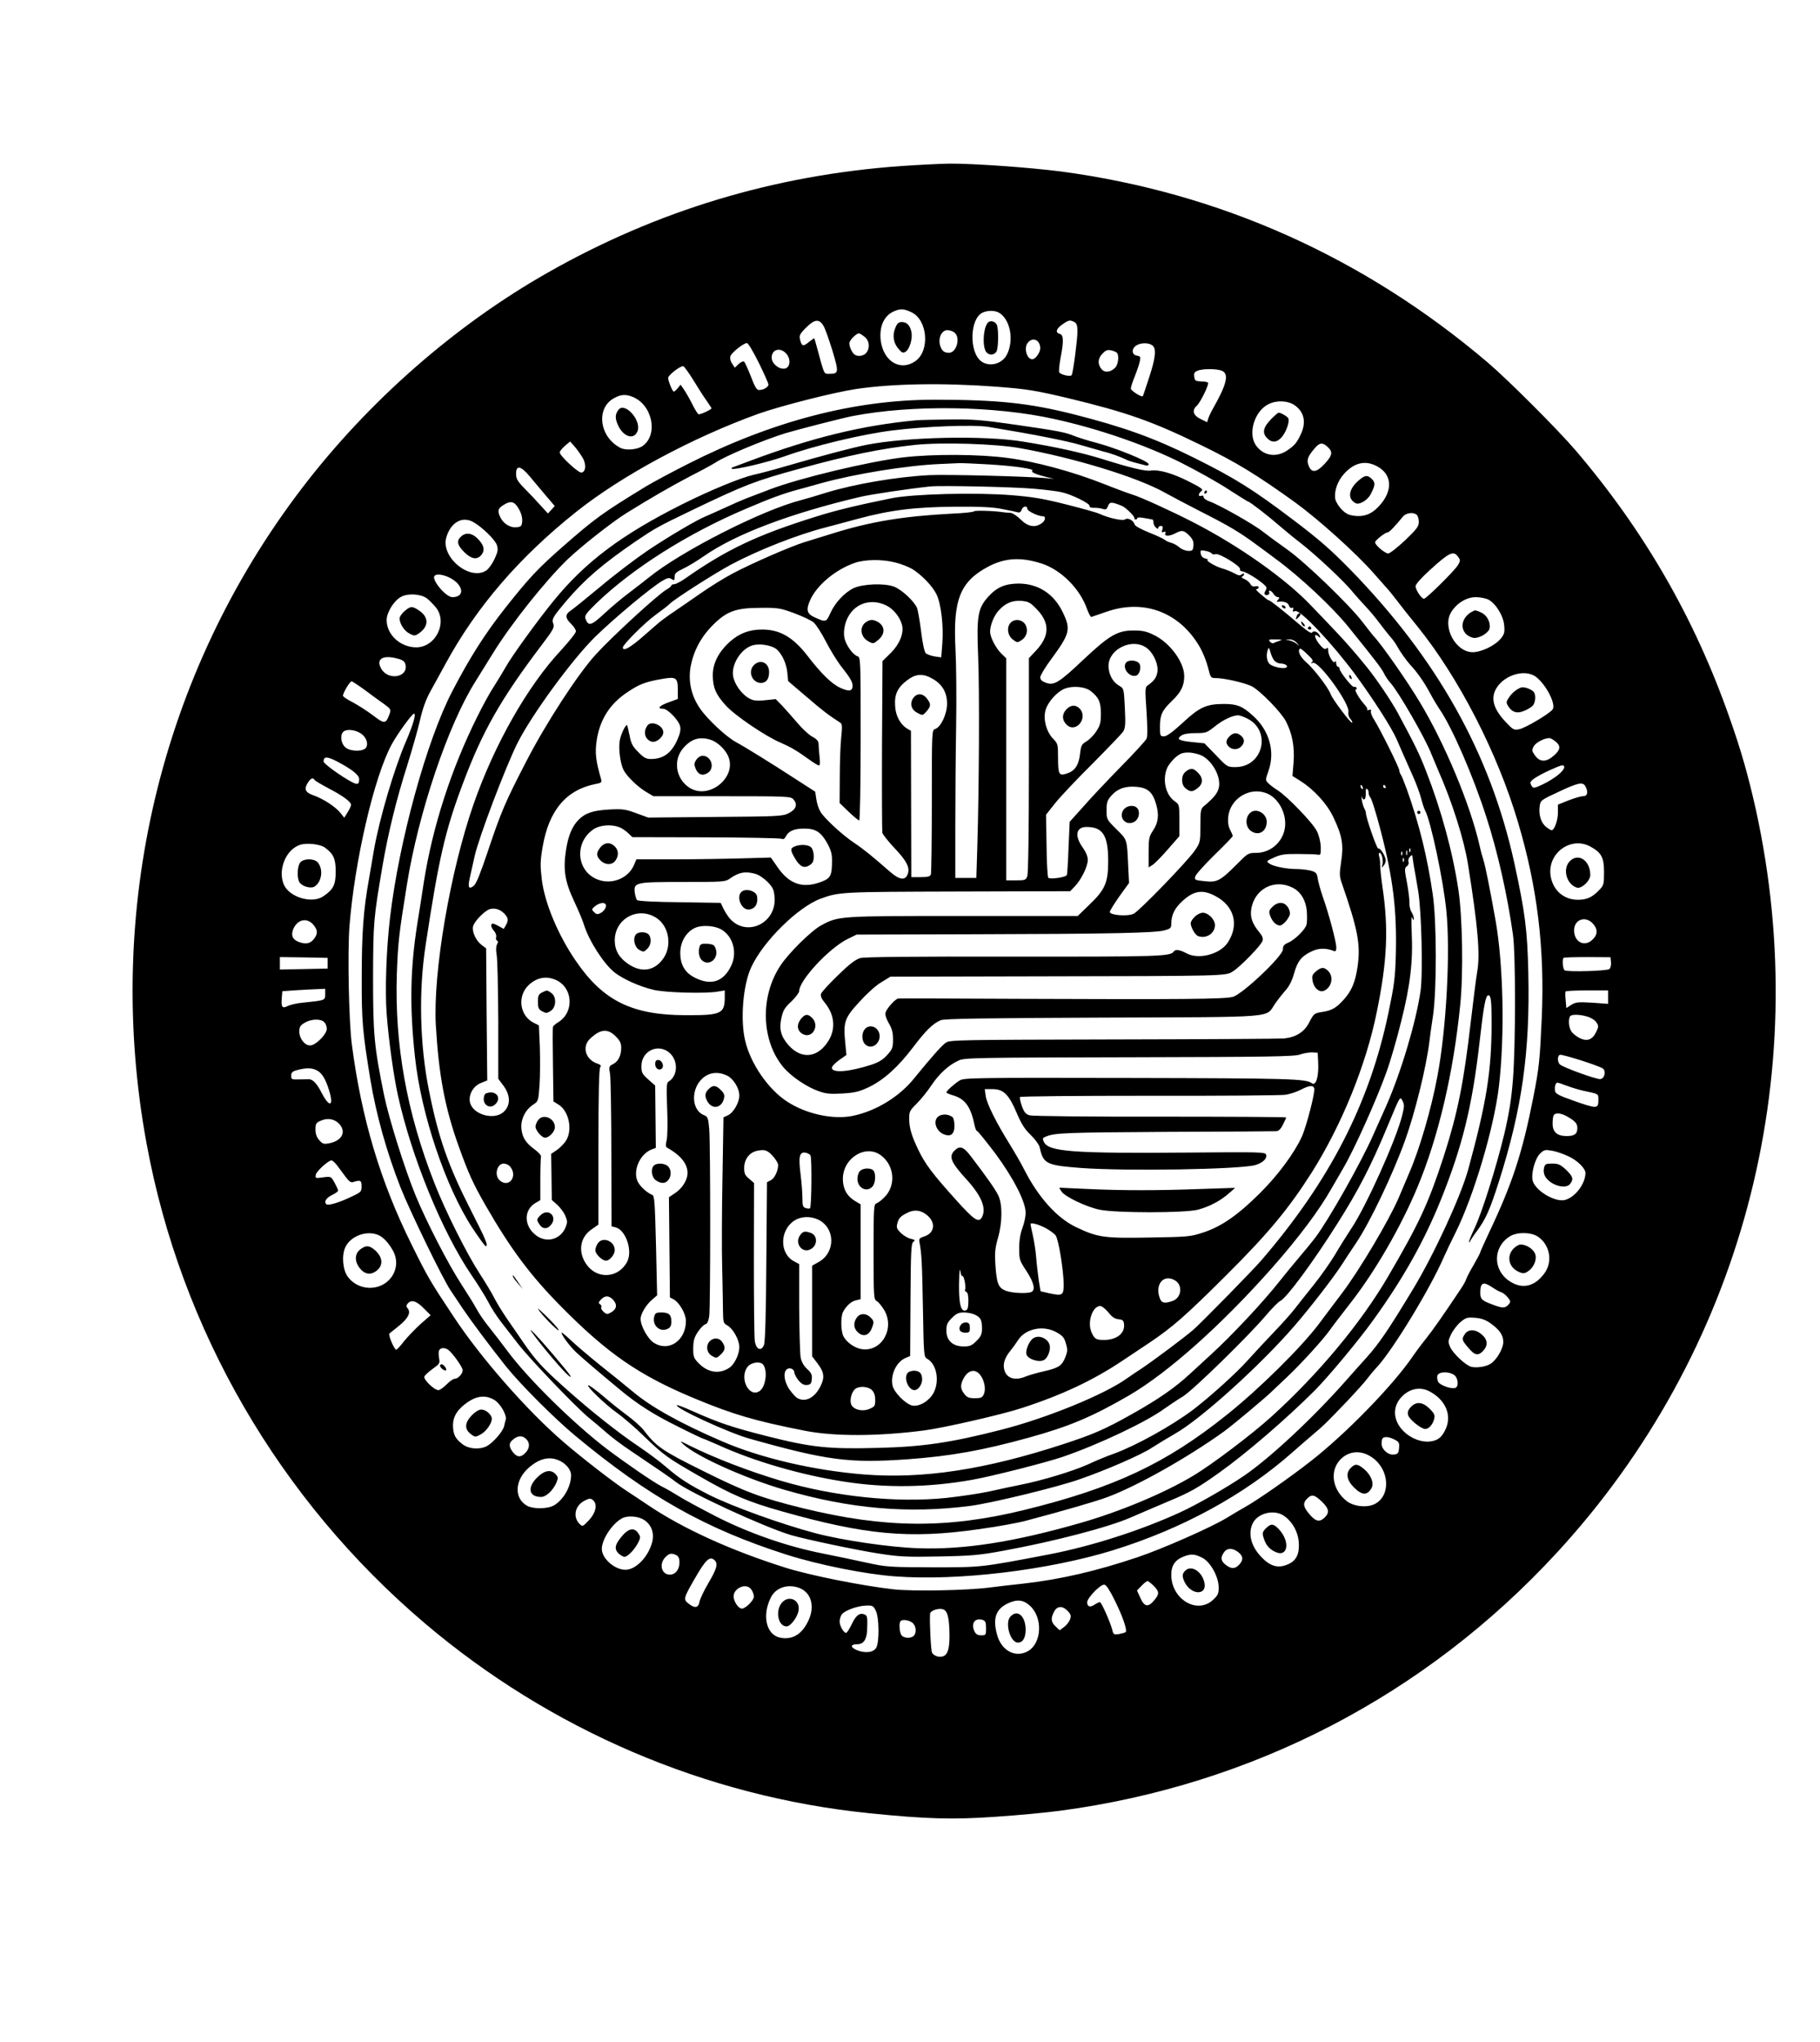 <?xml version="1.0" standalone="no"?>
<!DOCTYPE svg PUBLIC "-//W3C//DTD SVG 20010904//EN"
 "http://www.w3.org/TR/2001/REC-SVG-20010904/DTD/svg10.dtd">
<svg version="1.0" xmlns="http://www.w3.org/2000/svg"
 width="1125pt" height="1262pt" viewBox="0 0 1125 1262"
 preserveAspectRatio="xMidYMid meet">

<g transform="translate(0,1262) scale(0.1,-0.1)"
fill="#000000" stroke="none">
<path d="M5570 11594 c-783 -56 -1509 -275 -2183 -658 -575 -326 -1113 -798
-1523 -1336 -875 -1147 -1222 -2613 -958 -4046 211 -1150 820 -2200 1718
-2963 778 -661 1738 -1072 2746 -1175 352 -36 522 -41 787 -22 136 9 315 26
396 37 1189 158 2259 714 3070 1594 1138 1235 1594 2934 1231 4590 -46 207
-92 370 -165 575 -214 609 -525 1149 -948 1645 -110 129 -418 437 -546 546
-764 649 -1656 1048 -2634 1179 -194 25 -543 50 -691 49 -63 -1 -198 -8 -300
-15z m65 -904 c99 -48 114 -237 24 -301 -93 -66 -198 -3 -215 127 -10 86 20
153 81 180 41 18 62 17 110 -6z m538 -1 c71 -39 97 -170 51 -260 -29 -58 -108
-79 -158 -42 -77 56 -72 263 7 301 30 14 73 15 100 1z m-1082 -84 c10 -16 34
-86 55 -153 40 -135 39 -142 -21 -142 -33 0 -28 -11 -77 170 -7 25 -13 47 -15
49 -1 2 -16 -9 -34 -23 -34 -29 -44 -26 -54 17 -6 23 -1 34 38 73 53 53 82 55
108 9z m1550 25 c15 -8 19 -22 19 -60 0 -47 -25 -241 -35 -267 -4 -12 -60 -2
-77 15 -4 4 -1 43 7 86 21 110 20 147 -5 153 -29 8 -21 33 19 60 38 26 45 27
72 13z m-739 -67 c36 -32 10 -123 -36 -123 -31 0 -45 13 -55 46 -13 46 10 94
45 94 15 0 36 -7 46 -17z m-558 -24 c31 -24 35 -72 9 -101 -16 -18 -49 -23
-69 -10 -16 10 -34 48 -34 71 0 18 42 61 60 61 4 0 19 -9 34 -21z m1086 -71
c0 -27 -30 -68 -49 -68 -34 0 -54 70 -28 102 30 38 77 18 77 -34z m-1740 -89
c33 -67 60 -128 60 -135 0 -16 -31 -34 -58 -34 -15 0 -26 19 -51 85 -18 46
-37 87 -42 91 -6 3 -21 -4 -34 -16 l-23 -22 -17 26 c-10 14 -14 33 -10 45 7
22 81 81 102 81 8 0 40 -55 73 -121z m2433 107 c26 -20 21 -74 -20 -199 -20
-61 -37 -113 -39 -115 -6 -9 -74 34 -74 47 0 8 11 43 25 77 14 35 28 77 31 93
5 25 3 30 -17 33 -33 4 -37 41 -7 62 27 19 77 20 101 2z m-2264 -50 c32 -34
26 -90 -10 -94 -36 -4 -79 32 -79 68 0 51 52 66 89 26z m2045 4 c14 -14 9 -70
-9 -90 -28 -31 -67 -35 -87 -10 -25 31 -22 67 8 96 19 20 31 24 52 19 15 -3
31 -10 36 -15z m-2617 -171 c28 -46 64 -102 80 -124 15 -22 29 -43 31 -47 3
-7 -62 -38 -79 -38 -5 0 -23 28 -40 63 -17 34 -41 75 -52 91 l-20 29 -18 -22
c-9 -11 -20 -21 -24 -21 -8 0 -35 65 -35 85 0 17 78 77 94 72 6 -2 34 -41 63
-88z m3268 59 c43 -20 27 -85 -58 -234 -13 -23 -26 -51 -29 -62 l-6 -21 -41
20 c-46 22 -55 54 -23 82 22 20 78 134 69 143 -3 3 -23 7 -44 7 -34 2 -38 5
-41 30 -3 21 2 29 20 36 33 14 123 13 153 -1z m-1390 -98 c184 -14 237 -23
440 -71 360 -87 517 -142 820 -290 218 -106 342 -182 580 -353 147 -107 376
-313 485 -437 36 -40 73 -83 83 -94 11 -11 40 -47 65 -80 25 -33 80 -103 123
-155 256 -317 495 -781 622 -1210 120 -402 166 -782 147 -1211 -12 -263 -16
-304 -51 -484 -69 -350 -129 -534 -274 -840 -30 -64 -55 -120 -55 -123 0 -4
-18 -38 -39 -75 -22 -37 -43 -77 -47 -89 -3 -12 -21 -43 -38 -68 -107 -160
-165 -243 -210 -300 -29 -36 -67 -87 -86 -115 -121 -177 -411 -475 -628 -644
-130 -102 -337 -246 -412 -287 -25 -14 -74 -43 -110 -65 -96 -58 -395 -190
-550 -242 -253 -85 -473 -136 -700 -162 -74 -8 -171 -19 -215 -25 -143 -18
-471 -24 -590 -11 -191 21 -522 87 -670 134 -339 107 -633 241 -850 387 -38
26 -96 64 -128 85 -75 48 -276 203 -392 303 -225 193 -514 522 -683 779 -146
220 -159 243 -257 441 -194 390 -311 783 -370 1237 -19 142 -27 570 -15 730
32 406 152 923 261 1125 36 66 126 190 138 190 15 0 -6 -69 -49 -170 -73 -168
-165 -479 -199 -675 -6 -33 -19 -112 -30 -175 -35 -195 -45 -335 -45 -610 -1
-272 5 -334 54 -635 36 -214 99 -441 186 -663 58 -147 262 -567 310 -637 15
-22 50 -74 77 -115 50 -74 162 -224 262 -350 92 -115 299 -322 431 -432 455
-378 809 -576 1307 -735 199 -63 488 -121 672 -134 384 -29 941 38 1340 160
434 134 820 345 1120 612 34 30 88 77 120 104 69 58 87 76 215 210 52 55 106
115 120 134 14 19 42 53 63 75 98 107 325 479 411 676 16 36 48 104 72 151
113 226 239 650 269 904 37 313 28 750 -20 1025 -34 192 -66 350 -75 374 -5
15 -17 57 -25 94 -58 253 -214 626 -368 882 -79 132 -237 358 -286 409 -7 8
-38 47 -67 85 -81 107 -355 371 -468 451 -55 39 -122 88 -150 110 -56 45 -269
165 -328 186 -21 7 -38 19 -38 27 0 8 -6 12 -15 8 -20 -7 -19 14 1 29 14 10 3
19 -76 59 -100 51 -187 76 -238 68 -34 -5 -128 18 -303 73 -123 38 -286 74
-484 106 -244 40 -722 29 -970 -20 -97 -20 -253 -61 -495 -131 -74 -22 -165
-46 -202 -54 -83 -19 -271 -97 -443 -183 -374 -188 -597 -355 -794 -597 -95
-116 -255 -337 -291 -401 -19 -33 -53 -90 -77 -127 -24 -36 -70 -120 -102
-185 -162 -325 -277 -681 -331 -1023 -11 -74 -29 -189 -40 -255 -44 -279 -49
-512 -15 -825 37 -352 189 -804 355 -1058 41 -61 77 -112 82 -112 18 0 3 37
-91 221 -141 277 -201 447 -260 744 -56 278 -64 610 -20 895 81 535 120 705
229 995 122 327 237 528 492 864 64 84 76 105 69 124 -12 31 -6 41 74 137 119
140 226 232 436 376 122 82 132 88 352 194 321 154 386 179 657 253 308 85
510 126 718 148 165 17 496 7 645 -20 336 -60 726 -179 897 -275 41 -23 140
-75 220 -116 172 -87 242 -128 347 -206 43 -31 98 -72 123 -91 147 -108 350
-298 446 -418 164 -203 204 -255 219 -286 9 -19 27 -45 40 -59 50 -55 218
-347 253 -440 8 -19 27 -64 42 -100 85 -192 160 -428 184 -580 62 -387 76
-558 57 -665 -6 -33 -24 -177 -41 -320 -42 -364 -80 -553 -164 -815 -96 -295
-151 -415 -347 -750 -168 -287 -430 -601 -719 -863 -120 -109 -369 -297 -481
-364 -181 -109 -454 -223 -698 -293 -414 -119 -724 -167 -1006 -157 -175 6
-469 49 -635 93 -211 56 -510 164 -655 236 -128 65 -183 100 -270 175 -38 33
-112 88 -163 122 -131 88 -304 225 -458 363 -139 124 -183 172 -256 278 -24
36 -70 101 -100 145 -31 45 -68 105 -83 135 -15 30 -56 98 -90 150 -79 121
-212 386 -280 560 -171 436 -246 854 -232 1290 7 192 12 243 62 552 70 440
253 985 422 1254 27 43 76 122 108 174 116 188 327 452 466 586 82 78 275 230
359 282 151 94 283 170 400 231 69 35 136 72 150 81 60 41 294 139 435 183 77
23 353 94 415 106 369 71 879 64 1250 -19 270 -59 564 -161 780 -269 99 -50
232 -124 295 -166 64 -41 118 -75 121 -75 9 0 123 -88 194 -150 36 -31 92 -77
125 -102 97 -75 276 -242 328 -308 16 -19 50 -57 76 -85 26 -27 66 -75 88
-105 22 -30 53 -68 67 -85 15 -16 34 -43 43 -60 16 -30 58 -89 80 -113 41 -43
85 -106 118 -167 20 -38 50 -88 65 -110 76 -111 206 -409 288 -665 69 -213
129 -477 164 -725 17 -119 17 -678 0 -895 -10 -125 -23 -206 -53 -335 -50
-208 -138 -487 -184 -584 -19 -40 -35 -78 -34 -84 0 -7 3 -5 6 3 4 8 24 39 46
68 51 70 77 128 131 297 144 452 194 803 183 1293 -6 264 -19 369 -86 677
-149 679 -477 1265 -1019 1820 -115 117 -190 183 -345 300 -252 191 -362 260
-622 389 -240 119 -428 187 -735 265 -277 70 -470 91 -865 91 -492 0 -1000
-132 -1523 -397 -101 -51 -216 -113 -256 -137 -274 -167 -315 -197 -521 -377
-151 -133 -203 -188 -352 -376 -125 -159 -218 -304 -327 -514 -158 -302 -330
-928 -385 -1399 -23 -192 -32 -454 -21 -593 12 -162 43 -386 70 -507 85 -384
274 -844 455 -1110 40 -58 86 -133 103 -165 16 -33 52 -88 78 -122 27 -35 74
-95 104 -134 72 -94 368 -403 445 -464 33 -27 82 -68 110 -93 27 -24 92 -73
145 -108 191 -129 240 -162 277 -191 86 -67 546 -279 713 -329 85 -25 405 -93
543 -114 121 -19 167 -22 370 -18 207 4 251 8 407 37 310 57 647 145 784 206
66 29 173 74 236 101 129 54 176 81 305 173 169 120 418 335 591 508 84 84
273 311 362 435 187 259 317 492 420 748 132 329 192 574 237 965 26 230 38
295 55 295 16 0 20 -35 20 -170 0 -299 -31 -490 -144 -905 -46 -167 -211 -525
-341 -740 -156 -258 -211 -338 -290 -426 -27 -30 -84 -93 -125 -140 -205 -232
-469 -478 -630 -588 -107 -73 -295 -181 -397 -227 -242 -111 -544 -208 -808
-259 -424 -81 -415 -80 -720 -80 -267 1 -286 2 -405 28 -69 15 -191 41 -272
57 -221 43 -459 126 -663 230 -93 48 -195 103 -225 122 -30 19 -80 48 -110 63
-50 25 -223 144 -342 234 -203 155 -485 432 -610 601 -35 47 -86 113 -114 148
-28 34 -64 86 -79 115 -15 28 -58 97 -94 152 -81 125 -213 381 -281 545 -69
168 -166 478 -196 623 -62 304 -68 378 -68 727 1 341 3 364 58 687 35 205 86
412 153 623 30 96 66 222 79 279 16 71 36 127 65 180 23 42 66 119 94 171 191
351 457 659 808 938 283 225 718 458 1122 604 137 49 467 133 606 154 231 34
537 39 874 14z m-2258 -61 c125 -47 165 -234 65 -305 -33 -23 -104 -29 -138
-11 -132 69 -152 250 -34 309 40 21 67 22 107 7z m4094 -52 c61 -41 75 -107
39 -182 -25 -52 -37 -67 -84 -99 -69 -46 -149 -32 -194 34 -49 73 -7 210 78
252 50 26 119 23 161 -5z m-4397 -330 c22 -42 15 -87 -12 -87 -21 1 -132 104
-132 124 0 8 15 26 32 41 l32 27 31 -35 c16 -19 38 -51 49 -70z m4603 71 c33
-31 29 -52 -18 -103 -50 -55 -81 -59 -99 -15 -15 36 -8 58 35 108 31 38 50 40
82 10z m308 -121 c85 -47 95 -138 25 -226 -49 -61 -97 -85 -162 -79 -38 4 -57
12 -83 38 -19 19 -37 48 -41 65 -9 48 13 112 54 157 64 71 134 86 207 45z
m-5243 -58 c24 -28 69 -82 100 -119 l57 -67 -21 -23 -21 -23 -45 49 c-24 27
-68 74 -98 104 -46 47 -54 61 -54 93 0 54 29 49 82 -14z m-65 -204 c15 -25 22
-53 21 -75 -3 -31 -6 -35 -35 -38 -38 -4 -79 20 -99 59 -21 42 -17 57 19 79
44 28 68 22 94 -25z m5551 -37 c7 -7 12 -26 12 -44 0 -27 -13 -44 -85 -113
-47 -44 -94 -81 -104 -81 -20 0 -81 51 -81 69 0 12 62 61 77 61 10 0 48 40 95
98 20 24 67 29 86 10z m-5836 -42 c53 -28 137 -109 149 -143 9 -28 7 -41 -14
-87 -14 -30 -37 -62 -51 -71 -102 -67 -284 83 -247 205 27 91 96 131 163 96z
m6092 -218 c14 -19 13 -24 -2 -50 -20 -34 -196 -208 -210 -208 -15 0 -52 55
-52 78 0 11 35 51 88 99 122 111 147 123 176 81z m-6234 -128 c86 -44 96 -120
16 -120 -39 0 -127 104 -111 130 10 16 53 11 95 -10z m-142 -127 c14 -10 39
-36 56 -56 75 -93 -1 -247 -121 -247 -98 0 -183 78 -183 168 0 49 46 122 91
145 43 22 120 17 157 -10z m6562 -8 c46 -24 93 -100 98 -160 4 -44 0 -55 -22
-82 -36 -43 -120 -83 -173 -83 -105 0 -189 156 -133 247 33 55 95 93 152 93
27 0 62 -7 78 -15z m-6738 -366 c27 -7 40 -17 44 -34 20 -80 -105 -103 -149
-28 -36 62 10 89 105 62z m7038 -116 c62 -52 119 -167 97 -197 -20 -27 -169
-115 -206 -122 -33 -7 -38 -4 -88 49 -73 79 -90 144 -53 205 53 86 185 121
250 65z m-7246 -76 c39 -29 92 -68 118 -86 42 -30 45 -35 37 -60 -24 -66 -31
-67 -104 -11 -37 28 -94 64 -126 81 -32 16 -59 34 -59 40 0 18 43 89 53 89 5
0 41 -24 81 -53z m-27 -267 c35 -21 52 -63 36 -89 -16 -26 -94 -26 -126 -1
-29 23 -37 76 -15 98 18 18 69 14 105 -8z m7387 -51 c35 -28 33 -51 -9 -88
-48 -42 -86 -41 -116 0 -21 29 -21 34 -8 58 13 23 62 49 95 50 6 1 23 -8 38
-20z m-7529 -125 c92 -49 135 -83 135 -108 0 -33 -9 -37 -44 -19 -62 32 -176
114 -176 127 0 33 21 33 85 0z m7549 -80 c-21 -18 -64 -45 -96 -60 -50 -24
-61 -26 -68 -14 -6 8 -10 18 -10 23 0 15 42 42 122 79 72 32 83 35 87 20 2
-10 -12 -29 -35 -48z m-7689 -34 c3 -5 42 -28 87 -52 87 -45 138 -83 138 -101
0 -7 -9 -27 -21 -46 l-21 -34 -24 30 c-30 38 -107 88 -168 109 -51 18 -59 40
-30 82 16 24 29 28 39 12z m7855 -39 c19 -36 13 -61 -15 -61 -14 0 -54 -12
-90 -26 l-65 -26 0 -50 c0 -47 -22 -108 -39 -108 -5 0 -20 9 -34 20 -31 25
-47 75 -40 127 5 37 7 39 117 90 121 57 150 63 166 34z m-7791 -379 c53 -39
66 -69 66 -147 0 -82 -14 -111 -76 -153 -70 -49 -212 -6 -245 73 -38 92 14
217 102 245 41 13 125 4 153 -18z m7825 5 c66 -37 81 -67 81 -157 0 -74 -2
-81 -30 -110 -42 -44 -76 -60 -131 -60 -88 0 -154 58 -169 146 -23 142 127
251 249 181z m-7894 -485 c25 -32 25 -53 -1 -86 -22 -27 -50 -33 -93 -16 -39
14 -50 44 -31 84 28 58 87 67 125 18z m7905 12 c32 -34 32 -68 0 -99 -49 -50
-115 -17 -115 56 0 67 69 92 115 43z m-7820 -246 l0 -33 -147 -3 -148 -3 0 39
0 38 148 -2 147 -3 0 -33z m7933 6 c2 -17 -3 -36 -10 -42 -15 -12 -258 -19
-276 -8 -12 7 -17 68 -7 77 2 3 69 5 147 5 l143 -1 3 -31z m-7948 -198 c0 -38
2 -37 -140 -52 -36 -3 -77 -13 -93 -21 -33 -17 -40 -6 -35 53 l3 39 85 6 c47
3 106 6 133 7 l47 2 0 -34z m7930 -17 l0 -42 -97 7 c-87 5 -102 4 -130 -13
l-31 -20 -4 47 c-3 26 -3 50 -1 55 2 4 62 7 134 7 l129 0 0 -41z m-128 -121
c22 -6 47 -22 56 -36 14 -21 14 -26 -1 -58 -24 -49 -55 -61 -102 -39 -20 10
-44 29 -52 42 -16 24 -20 73 -8 93 8 13 59 13 107 -2z m-7808 -34 c9 -8 16
-27 16 -41 0 -34 -69 -103 -103 -103 -34 0 -67 43 -67 86 0 28 6 38 33 54 39
24 100 26 121 4z m7904 -287 c21 -17 11 -61 -16 -65 -22 -3 -225 70 -249 90
-17 13 -17 55 -1 60 15 5 247 -69 266 -85z m-7954 -9 c30 -13 52 -44 72 -101
43 -122 15 -144 -41 -34 -25 49 -51 77 -73 78 -9 0 -38 0 -64 -1 -45 -1 -48 0
-48 23 0 20 7 27 38 35 52 14 87 14 116 0z m7733 -98 c29 -11 74 -24 100 -30
99 -21 93 -17 93 -60 0 -52 -11 -52 -155 -1 -91 32 -111 43 -113 61 -4 25 4
50 15 50 4 0 32 -9 60 -20z m-4 -187 c53 -29 67 -45 67 -73 0 -37 -17 -50 -66
-50 -59 0 -87 25 -87 77 0 22 3 46 7 52 10 16 43 14 79 -6z m-7585 -49 c44
-50 15 -104 -65 -119 -33 -6 -40 -3 -60 20 -16 18 -23 39 -23 66 0 35 4 42 33
54 42 19 86 11 115 -21z m7599 -200 c55 -26 103 -74 103 -102 0 -67 -64 -151
-127 -167 -62 -15 -183 58 -199 119 -11 44 14 136 45 167 26 25 31 26 77 18
27 -5 72 -21 101 -35z m-7615 -53 c12 -16 36 -48 52 -70 24 -32 34 -40 50 -35
44 14 51 10 51 -26 0 -33 -4 -37 -55 -61 -82 -40 -152 -61 -163 -50 -16 16 0
40 38 58 19 9 35 21 35 26 0 5 -10 27 -22 49 -22 39 -22 39 -71 33 -47 -7 -49
-6 -45 16 3 21 78 89 98 89 4 0 19 -13 32 -29z m253 -431 c33 -12 71 -54 97
-104 50 -98 -17 -213 -129 -223 -60 -6 -120 21 -154 69 -31 43 -38 132 -14
182 32 67 127 104 200 76z m7172 -12 c73 -50 92 -152 41 -224 -61 -85 -139
-103 -218 -50 -104 69 -102 212 4 277 45 27 130 26 173 -3z m-284 -312 c19
-13 44 -27 56 -31 11 -3 30 -18 41 -32 19 -24 19 -27 4 -45 -22 -23 -37 -23
-104 3 -61 23 -70 32 -70 71 0 63 18 71 73 34z m-6604 -130 l43 -43 -62 -54
c-33 -30 -79 -78 -102 -106 -22 -29 -44 -53 -49 -53 -12 0 -51 92 -42 100 5 3
32 26 61 49 55 45 73 81 52 106 -10 12 -10 18 0 30 22 26 54 17 99 -29z m6593
-92 c58 -41 82 -76 80 -120 -2 -40 -41 -107 -78 -131 -28 -18 -86 -27 -119
-19 -36 9 -115 84 -132 124 -13 31 -12 38 7 78 12 24 38 58 58 75 33 27 42 30
90 26 38 -3 64 -12 94 -33z m-6440 -166 c28 -22 88 -107 88 -125 0 -22 -29
-53 -50 -53 -9 0 -31 -16 -50 -35 -19 -19 -41 -35 -50 -35 -26 0 -94 66 -87
84 4 9 27 30 52 48 42 30 45 34 39 65 -3 18 -4 40 0 48 7 18 36 20 58 3z
m6216 -154 c25 -17 31 -71 8 -80 -24 -9 -95 16 -106 37 -6 11 -8 29 -5 39 8
25 70 27 103 4z m-155 -100 c102 -52 144 -149 102 -237 -23 -49 -47 -68 -94
-74 -53 -7 -118 17 -164 62 -64 63 -72 144 -20 206 48 56 116 73 176 43z
m-5775 -56 c35 -22 76 -93 68 -120 -2 -7 -7 -25 -10 -41 -8 -33 -68 -102 -107
-123 -45 -23 -110 -18 -149 11 -45 34 -59 60 -60 116 0 58 28 102 94 147 59
39 112 42 164 10z m200 -246 c18 -23 15 -53 -10 -79 -28 -30 -52 -29 -77 3
-26 33 -27 56 -3 76 33 30 65 30 90 0z m5363 2 c26 -13 30 -20 27 -52 -3 -32
-7 -37 -32 -40 -36 -4 -76 31 -76 68 0 15 3 30 7 33 11 12 42 8 74 -9z m-138
-111 c106 -75 115 -234 16 -286 -47 -25 -129 -17 -174 17 -88 68 -108 183 -42
255 53 57 132 63 200 14z m-5036 -14 c47 -17 83 -59 83 -94 0 -69 -45 -150
-104 -186 -38 -23 -124 -25 -165 -5 -86 45 -81 161 10 239 61 52 119 68 176
46z m4723 -257 c46 -45 50 -69 16 -101 -31 -29 -56 -22 -96 27 -35 43 -38 64
-10 92 28 28 44 25 90 -18z m-4502 6 c26 -26 14 -77 -27 -121 -40 -42 -40 -42
-60 -22 -39 40 -28 105 22 136 37 22 49 23 65 7z m4272 -97 c50 -36 83 -97 88
-159 5 -72 -13 -113 -62 -136 -63 -30 -114 -17 -172 46 -61 64 -80 141 -52
202 30 67 136 93 198 47z m-3962 -21 c48 -29 68 -82 53 -140 -24 -91 -101
-170 -165 -170 -67 0 -146 70 -146 129 0 59 64 156 125 189 32 18 97 14 133
-8z m3676 -201 c31 -25 33 -48 6 -77 -26 -28 -50 -28 -84 -1 -30 23 -33 45
-10 77 19 28 53 28 88 1z m-3473 -19 c13 -7 19 -21 19 -43 0 -46 -25 -77 -60
-77 -51 0 -68 65 -28 107 24 25 39 28 69 13z m3251 -16 c50 -26 100 -115 101
-182 0 -40 -4 -49 -36 -79 -99 -90 -257 6 -257 156 0 60 25 95 85 116 41 14
61 12 107 -11z m-3014 -16 c21 -21 13 -51 -38 -138 -28 -47 -53 -100 -56 -117
-7 -39 -29 -43 -68 -12 -33 26 -31 34 36 150 70 123 96 147 126 117z m2713
-157 c36 -36 36 -51 3 -90 -37 -45 -61 -40 -85 15 l-21 46 28 29 c15 16 32 29
37 29 5 0 22 -13 38 -29z m-239 -93 c48 -97 77 -182 66 -193 -3 -3 -21 -8 -40
-12 -32 -5 -36 -3 -42 23 -13 51 -68 174 -77 174 -5 0 -21 -7 -34 -16 -27 -18
-45 -12 -45 15 0 27 84 114 107 109 12 -2 34 -37 65 -100z m-2248 70 c9 -12
16 -32 16 -44 0 -23 -52 -74 -74 -74 -18 0 -42 30 -50 63 -14 58 75 103 108
55z m301 8 c68 -29 92 -109 55 -193 -39 -90 -101 -129 -180 -112 -85 19 -111
140 -54 250 31 61 108 84 179 55z m1419 -106 c85 -75 76 -238 -14 -285 -75
-39 -157 5 -185 97 -30 103 -12 162 60 198 58 29 98 26 139 -10z m-950 -34
c20 -42 22 -189 3 -226 -16 -31 -68 -38 -122 -16 -41 18 -39 36 5 36 38 0 58
30 60 90 3 75 1 88 -16 94 -31 12 -53 -5 -79 -60 -14 -29 -30 -54 -35 -54 -15
0 -40 43 -40 70 0 15 6 35 14 45 18 24 99 53 152 54 38 1 43 -2 58 -33z m1186
-1 c20 -21 22 -30 14 -52 -5 -14 -21 -35 -36 -46 l-28 -21 -25 24 c-29 27 -31
49 -10 90 19 38 53 39 85 5z m-763 7 c21 -13 30 -55 32 -143 2 -92 -10 -135
-41 -144 -24 -8 -56 3 -67 23 -7 14 -16 193 -12 240 2 23 64 40 88 24z m258
-113 c0 -42 -1 -44 -30 -44 -22 0 -33 7 -42 25 -23 49 4 86 52 70 16 -6 20
-16 20 -51z m-457 35 c24 -17 30 -62 10 -82 -19 -19 -66 -15 -78 7 -11 22 -14
74 -3 84 11 12 48 7 71 -9z"/>
<path d="M5534 10593 c-19 -45 -12 -93 21 -130 19 -23 27 -26 42 -17 25 15 45
80 37 121 -8 42 -28 63 -60 63 -19 0 -29 -8 -40 -37z"/>
<path d="M6112 10631 c-29 -18 -42 -123 -22 -175 12 -32 54 -36 70 -7 11 21
13 122 4 158 -6 22 -34 35 -52 24z"/>
<path d="M5665 10023 c-336 -31 -650 -108 -1035 -253 -47 -18 -91 -34 -99 -37
-8 -2 -11 -6 -8 -9 11 -11 223 39 332 78 179 64 470 134 660 158 206 26 504
37 595 22 262 -43 489 -87 570 -112 52 -15 115 -33 140 -40 44 -10 109 -34
141 -50 9 -5 36 -14 60 -20 24 -6 52 -13 62 -16 10 -3 17 0 17 8 0 18 -203
100 -327 133 -51 13 -109 32 -130 40 -58 24 -99 32 -362 70 -209 30 -267 35
-410 33 -91 -1 -184 -3 -206 -5z"/>
<path d="M5585 9794 c-217 -26 -646 -129 -826 -198 -35 -13 -94 -36 -131 -50
-37 -14 -106 -44 -155 -67 -48 -22 -99 -45 -112 -50 -51 -20 -231 -126 -356
-210 -71 -48 -202 -147 -290 -221 -88 -73 -172 -141 -187 -151 -36 -23 -35
-46 2 -82 17 -16 30 -37 30 -46 0 -10 -42 -62 -92 -117 -207 -221 -412 -582
-541 -952 -145 -416 -251 -1040 -233 -1365 18 -308 56 -511 142 -750 60 -167
88 -228 164 -361 157 -273 279 -436 468 -627 286 -290 483 -426 822 -567 240
-100 375 -140 685 -201 185 -36 450 -35 738 2 121 16 480 98 602 138 250 81
443 172 625 294 41 27 116 77 165 110 144 97 221 164 478 420 254 253 383 408
524 630 186 294 337 666 403 992 65 317 74 517 35 777 -8 57 -14 117 -14 133
1 17 -2 40 -6 53 -4 13 -3 22 3 22 13 0 24 -47 17 -73 -6 -22 -6 -22 10 -3 9
12 13 29 9 40 -10 33 -33 66 -45 63 -9 -2 -81 206 -76 222 0 3 -4 15 -10 26
-6 11 -13 36 -16 55 -2 19 -2 27 0 18 2 -10 9 -18 14 -18 9 0 13 21 11 53 -1
10 3 15 8 12 6 -3 10 -14 10 -24 0 -9 4 -21 9 -26 10 -13 33 -84 66 -210 76
-292 100 -490 93 -763 -4 -147 -10 -190 -46 -362 -117 -559 -363 -1038 -787
-1530 -48 -56 -376 -391 -420 -428 -53 -46 -246 -190 -315 -236 -30 -19 -73
-49 -95 -64 -138 -99 -492 -244 -773 -316 -316 -81 -486 -106 -767 -113 -306
-8 -408 3 -682 72 -217 55 -298 82 -466 157 -49 22 -91 38 -93 35 -16 -16 316
-169 446 -206 482 -136 621 -154 983 -128 261 19 459 54 745 133 250 69 393
129 622 262 243 142 573 437 886 791 162 184 288 352 362 483 11 18 45 78 77
133 70 120 206 425 265 590 24 66 65 207 91 313 56 221 74 372 65 552 -3 70
-2 105 3 90 6 -18 9 -20 10 -7 1 10 -6 28 -14 41 -8 12 -14 38 -13 57 1 19 -6
75 -15 124 -16 83 -16 91 -1 102 10 7 14 19 10 28 -3 9 1 23 9 31 8 9 15 12
15 7 0 -4 5 -35 10 -68 6 -33 18 -100 26 -150 21 -124 30 -509 15 -617 -28
-195 -122 -507 -213 -713 -20 -44 -56 -125 -81 -181 -74 -168 -273 -520 -355
-629 -25 -33 -71 -89 -102 -125 -31 -36 -84 -101 -119 -145 -102 -130 -301
-342 -431 -460 -41 -38 -97 -89 -125 -115 -92 -85 -194 -156 -358 -248 -169
-95 -239 -125 -422 -185 -486 -159 -870 -217 -1236 -188 -310 25 -637 101
-879 206 -259 112 -436 211 -550 307 -40 33 -129 106 -199 161 -69 56 -151
125 -181 154 -30 28 -56 50 -58 48 -7 -7 48 -82 89 -121 41 -38 146 -128 272
-232 107 -89 207 -153 355 -226 83 -42 155 -76 158 -76 4 0 47 -19 98 -41 218
-99 506 -183 771 -224 257 -41 527 -37 795 11 119 21 458 107 560 142 221 76
515 215 627 297 35 24 86 59 115 76 60 36 403 371 510 497 39 46 80 88 92 93
38 18 200 236 352 477 129 203 209 358 310 601 82 196 77 188 94 157 11 -22
11 -35 -3 -89 -36 -147 -223 -563 -314 -698 -27 -41 -73 -114 -102 -164 -30
-49 -88 -132 -130 -184 -42 -52 -93 -117 -115 -145 -21 -28 -80 -94 -130 -146
-50 -52 -122 -130 -161 -173 -71 -80 -234 -227 -340 -308 -133 -100 -351 -221
-490 -272 -39 -13 -111 -43 -160 -66 -97 -43 -281 -99 -417 -126 -46 -9 -130
-27 -188 -40 -58 -13 -179 -31 -270 -41 -310 -32 -696 8 -1030 108 -191 57
-404 139 -555 214 -63 32 -67 33 -42 10 84 -77 380 -210 623 -281 409 -119
770 -150 1154 -100 134 18 529 114 670 163 168 58 386 153 450 196 36 23 100
62 142 86 159 89 533 427 742 670 101 117 238 295 290 375 21 33 61 94 89 135
85 127 224 418 301 630 62 172 131 450 151 610 3 30 14 105 23 165 23 158 23
585 -2 750 -34 233 -83 431 -159 645 -17 47 -34 89 -39 95 -4 5 -8 15 -8 23 0
17 -117 252 -155 313 -15 22 -24 47 -21 54 3 10 0 12 -12 8 -9 -3 -14 -3 -11
1 4 4 -4 19 -17 33 -32 35 -66 93 -53 93 6 0 7 5 4 10 -4 6 -10 8 -15 5 -10
-6 -90 95 -90 113 0 7 -4 12 -10 12 -5 0 -10 10 -11 23 0 12 -3 16 -6 9 -8
-20 -43 36 -43 68 0 17 -3 21 -11 13 -8 -8 -19 -2 -40 22 -32 37 -42 78 -12
54 14 -12 16 -12 12 0 -8 24 -38 38 -48 23 -5 -9 -29 7 -86 55 -87 75 -173
143 -181 143 -2 0 -10 4 -17 10 -56 45 -70 59 -59 60 6 0 12 5 12 11 0 6 -9 9
-20 6 -14 -3 -24 1 -31 14 -6 11 -22 25 -37 31 -15 6 -22 12 -14 15 6 3 12 9
12 15 0 7 -5 6 -14 -1 -11 -9 -22 -8 -47 7 -19 10 -54 24 -79 31 -42 13 -103
50 -84 52 5 1 -2 4 -16 8 -16 4 -26 15 -28 30 -3 22 -1 23 29 17 18 -3 36 -11
39 -16 4 -6 14 -8 23 -4 22 8 159 -76 152 -93 -2 -7 3 -13 11 -13 18 0 86 -39
129 -75 26 -22 28 -27 18 -44 -8 -13 -9 -22 -3 -26 13 -8 32 4 25 16 -4 5 -1
9 4 9 6 0 16 -9 23 -20 7 -11 19 -20 27 -20 11 0 11 -3 1 -16 -8 -8 -9 -14 -4
-13 35 6 66 -3 71 -22 3 -11 11 -18 19 -15 8 3 11 0 7 -11 -5 -12 -1 -14 13
-9 32 10 230 -201 372 -393 114 -156 225 -329 256 -401 18 -43 52 -119 99
-225 20 -44 43 -106 51 -137 8 -31 19 -66 25 -76 35 -65 112 -428 131 -617 26
-252 1 -730 -55 -1025 -37 -200 -109 -447 -173 -595 -19 -44 -49 -115 -67
-158 -59 -137 -239 -441 -349 -587 -40 -52 -105 -140 -146 -194 -109 -144
-366 -398 -565 -557 -378 -303 -698 -453 -1256 -590 -476 -116 -860 -113
-1369 12 -256 63 -356 101 -617 231 -250 124 -286 148 -366 253 -16 20 -61 60
-100 89 -40 29 -107 83 -150 120 -43 36 -83 66 -90 66 -19 0 103 -118 176
-170 37 -26 114 -92 170 -147 120 -115 141 -131 344 -247 196 -113 296 -156
506 -215 516 -146 789 -171 1212 -111 116 16 251 40 300 54 234 62 427 118
500 145 181 67 493 242 720 405 54 39 273 222 305 256 3 3 43 41 90 85 89 85
220 229 260 286 13 19 70 93 125 164 154 196 315 475 417 720 129 309 222 704
264 1125 20 195 14 541 -11 710 -35 234 -106 495 -200 735 -41 106 -66 157
-175 360 -41 75 -133 212 -197 290 -64 79 -127 151 -188 215 -39 41 -107 113
-151 158 -155 164 -446 370 -729 515 -130 67 -327 157 -376 171 -28 9 -107 38
-177 66 -189 75 -422 138 -592 160 -175 24 -466 25 -645 4z m534 -44 c158 -10
280 -28 262 -39 -12 -8 26 -24 89 -39 l45 -11 -55 5 c-122 11 -612 23 -715 18
-201 -10 -465 -55 -640 -109 -60 -19 -129 -39 -152 -45 -241 -61 -744 -317
-943 -479 -25 -20 -79 -62 -120 -93 -42 -31 -111 -89 -154 -129 -82 -76 -99
-81 -117 -32 -7 18 4 33 64 92 225 218 568 435 932 589 150 64 227 92 315 116
30 8 96 26 145 40 209 58 535 111 740 119 39 2 88 4 110 5 22 1 109 -3 194 -8z
m271 -150 c69 -6 145 -15 170 -21 62 -13 180 -71 175 -86 -2 -7 8 -11 28 -11
18 1 42 -3 54 -7 19 -6 24 -2 32 18 10 27 22 27 86 1 23 -9 81 -66 77 -76 -1
-5 3 -8 8 -8 6 0 10 4 10 9 0 4 19 5 43 0 23 -4 45 -8 50 -9 4 0 7 -8 7 -19 0
-10 7 -24 15 -31 10 -9 15 -9 15 -1 0 6 7 11 16 11 11 0 14 -6 9 -22 -6 -16
-4 -20 8 -15 11 4 14 2 10 -9 -7 -19 26 -19 63 1 40 21 52 19 85 -14 22 -23
28 -37 26 -63 -3 -30 -6 -33 -34 -32 -17 1 -41 11 -53 22 -12 11 -34 23 -48
27 -15 4 -34 12 -42 19 -8 7 -53 28 -99 46 -49 20 -86 40 -88 50 -6 24 -42 43
-57 31 -14 -12 -104 8 -160 34 -17 8 -110 34 -206 58 -137 35 -210 47 -336 57
-220 18 -612 8 -744 -19 -212 -43 -341 -74 -465 -113 -365 -114 -553 -203
-810 -383 -27 -19 -58 -35 -67 -35 -10 0 -18 -4 -18 -8 0 -4 -13 -16 -30 -25
-56 -33 -336 -290 -438 -402 -110 -121 -304 -418 -429 -660 -130 -251 -156
-312 -239 -560 -44 -131 -70 -196 -85 -208 -32 -26 -39 -10 -24 53 7 30 20 89
29 130 27 119 189 545 263 695 89 178 341 522 484 662 122 118 343 303 415
345 30 17 40 19 55 10 17 -11 19 -9 19 13 0 22 9 30 53 51 28 13 88 49 132 80
194 134 528 261 960 363 67 16 302 51 435 65 66 7 515 -3 640 -14z m-192 -126
c42 -8 85 -17 94 -20 10 -3 19 3 23 16 7 22 35 28 35 6 0 -14 67 -46 95 -46
22 0 18 -27 -7 -44 -41 -29 -85 -20 -129 24 -22 22 -50 40 -62 41 -12 0 -33 2
-47 4 -60 9 -180 12 -180 5 0 -4 -62 -11 -137 -14 -303 -16 -504 -49 -748
-126 -55 -17 -129 -40 -165 -51 -86 -27 -316 -127 -438 -191 -53 -28 -144 -84
-202 -125 -58 -40 -134 -93 -170 -117 -36 -24 -76 -54 -90 -66 -14 -12 -52
-45 -84 -73 -89 -79 -136 -105 -136 -78 0 18 135 153 203 202 40 29 79 59 87
68 30 30 282 191 382 244 164 87 404 182 578 227 36 9 127 34 202 54 204 55
355 73 606 75 157 1 233 -3 290 -15z m240 -336 c121 -39 238 -156 282 -283 10
-27 22 -49 26 -47 5 1 47 16 94 32 232 81 454 -4 578 -221 18 -32 40 -87 49
-123 16 -65 17 -66 49 -66 50 0 174 -28 220 -50 51 -25 184 -161 213 -218 39
-76 54 -157 47 -252 l-7 -85 48 -30 c87 -55 167 -143 207 -229 53 -112 62
-168 46 -271 -11 -74 -11 -89 4 -132 99 -286 117 -378 98 -513 -14 -98 -37
-154 -88 -209 -45 -50 -73 -66 -136 -75 -44 -7 -47 -10 -74 -61 -30 -61 -82
-94 -157 -102 -23 -2 -497 -5 -1052 -6 -940 -2 -1013 -3 -1037 -19 -26 -17
-87 -86 -198 -222 -92 -114 -235 -201 -378 -231 -120 -25 -286 10 -405 87
-117 75 -228 235 -261 378 -31 129 -13 344 37 452 73 160 289 373 430 425 115
42 129 42 849 44 l693 2 30 31 c40 43 79 123 79 163 0 20 -12 49 -32 77 -51
71 -41 126 24 126 101 0 134 -52 134 -211 0 -133 -19 -177 -118 -271 l-70 -68
-709 0 c-773 0 -769 0 -877 -58 -60 -32 -200 -170 -251 -247 -129 -193 -120
-469 20 -633 48 -55 142 -119 214 -144 46 -17 72 -19 148 -15 79 5 103 11 165
40 92 45 180 124 273 247 78 103 121 145 170 166 23 9 254 13 1000 16 1095 4
1006 -3 1066 85 18 26 48 64 66 84 22 25 40 60 52 104 21 75 45 106 108 136
43 21 88 22 137 3 12 -5 16 0 16 22 0 34 -46 207 -84 314 -14 41 -28 92 -31
112 -5 33 -10 39 -43 48 -20 5 -60 10 -89 10 -64 0 -145 17 -169 35 -18 13
-15 15 31 36 42 19 67 23 150 22 55 0 109 -2 120 -4 18 -4 20 1 19 48 -1 30
-11 71 -24 97 -24 50 -182 214 -243 253 -21 13 -46 32 -57 43 -19 19 -19 20 1
77 42 119 5 250 -96 340 -64 59 -99 73 -178 73 -109 0 -152 -19 -255 -115 -64
-59 -100 -85 -117 -85 -24 0 -25 3 -25 60 0 73 13 100 75 160 55 52 75 93 75
152 0 86 -88 206 -187 254 -44 22 -71 28 -122 28 -102 1 -152 -28 -311 -177
-154 -146 -184 -164 -235 -146 -25 9 -35 19 -35 34 0 11 31 63 70 115 113 154
120 181 70 285 -55 116 -153 179 -275 179 -84 -1 -134 -23 -188 -83 -63 -70
-71 -120 -61 -366 9 -211 6 -810 -5 -1175 l-6 -195 -65 0 -65 0 0 310 c0 171
2 452 5 625 3 173 1 389 -4 480 -16 303 28 416 203 509 103 54 201 60 329 19z
m-903 6 c33 -8 79 -26 102 -39 57 -34 127 -106 152 -158 28 -58 44 -192 36
-301 l-7 -88 -42 6 c-22 4 -47 13 -54 20 -8 8 -20 65 -28 132 -8 66 -20 131
-25 146 -17 42 -95 115 -143 133 -60 23 -195 17 -251 -10 -55 -27 -114 -90
-142 -153 -26 -58 -28 -59 -103 -24 -43 21 -48 46 -22 104 41 92 157 189 276
230 64 22 172 23 251 2z m876 -291 c79 -83 77 -164 -7 -253 l-44 -47 0 -661
c0 -405 -4 -671 -10 -686 -9 -24 -14 -26 -70 -26 l-60 0 0 686 0 686 -32 31
c-34 34 -67 100 -68 132 0 40 22 96 50 129 43 49 86 67 144 63 44 -4 55 -10
97 -54z m-933 26 c45 -22 86 -73 98 -122 12 -50 -15 -117 -70 -172 l-51 -50
-3 -520 c-1 -286 0 -529 2 -541 3 -11 35 -51 70 -89 78 -81 101 -124 88 -163
-15 -46 -52 -41 -115 15 -100 88 -159 136 -216 174 -74 49 -184 151 -209 192
-11 18 -23 53 -26 79 l-7 46 -121 78 c-151 98 -309 196 -368 228 -60 32 -178
142 -223 208 -54 78 -74 168 -58 259 18 95 62 180 135 254 86 87 143 109 296
109 107 1 122 -1 209 -33 51 -19 106 -45 120 -57 15 -13 49 -65 75 -116 26
-51 67 -117 89 -147 63 -80 77 -104 77 -129 0 -33 -22 -37 -74 -13 -53 23
-120 88 -208 203 -88 112 -168 158 -278 158 -78 0 -141 -24 -198 -75 -71 -64
-107 -135 -106 -210 1 -76 19 -116 80 -184 55 -61 246 -191 339 -230 64 -28
100 -49 179 -106 26 -19 53 -35 58 -35 7 0 8 19 4 53 -3 28 -6 64 -6 78 0 19
-10 31 -39 47 -22 12 -63 50 -92 85 -29 34 -71 81 -93 105 l-41 42 -57 -6
c-31 -4 -68 -4 -82 0 -59 15 -126 103 -126 166 0 70 55 150 118 171 35 12 94
7 135 -12 38 -17 76 -85 83 -150 l6 -58 115 -98 c100 -86 132 -110 206 -158
13 -8 14 -22 7 -90 -5 -44 -9 -154 -9 -243 l-1 -164 56 -54 c31 -30 61 -54 65
-54 5 0 9 227 9 504 0 496 0 505 -20 511 -28 9 -70 68 -80 111 -5 23 -4 54 4
85 31 118 144 171 254 118z m2430 -219 c-14 -4 -31 -11 -36 -14 -5 -3 -15 1
-22 9 -11 13 -6 15 36 14 41 -1 45 -2 22 -9z m108 -12 c19 -23 19 -23 -1 -6
-11 9 -31 18 -45 21 l-25 4 26 2 c16 0 33 -8 45 -21z m-918 -40 c38 -35 64
-101 56 -142 -6 -34 -21 -54 -58 -80 -18 -12 -19 -20 -9 -162 6 -96 7 -156 0
-169 -5 -11 -77 -90 -161 -175 -83 -85 -188 -196 -232 -247 l-82 -91 -7 -159
c-3 -87 -8 -163 -10 -169 -4 -15 -104 -29 -115 -18 -5 5 -10 95 -11 199 l-3
191 58 73 c32 40 136 150 231 244 94 95 179 183 188 197 13 21 15 46 10 146
-6 118 -6 120 -34 136 -36 21 -60 58 -66 107 -16 118 155 201 245 119z m779
-70 c9 -10 26 -18 37 -18 30 0 52 -15 36 -25 -16 -10 -82 4 -102 22 -18 17
-23 57 -11 89 5 15 9 11 16 -16 5 -19 16 -43 24 -52z m232 -10 c-10 -7 -8 -8
7 -4 38 11 228 -252 219 -303 -3 -15 2 -32 12 -43 9 -10 14 -21 11 -24 -7 -7
-124 149 -133 177 -12 36 -102 155 -151 197 -39 35 -54 68 -39 84 3 3 24 -13
46 -35 33 -31 39 -41 28 -49z m-2343 -103 c60 -35 89 -86 88 -156 -1 -64 -39
-143 -74 -154 -20 -6 -20 -15 -20 -445 0 -241 -3 -445 -6 -454 -5 -12 -20 -16
-63 -16 l-58 0 -1 452 -1 452 -24 14 c-42 26 -71 79 -74 140 -5 71 15 114 75
159 54 41 98 43 158 8z m-1576 -71 l0 -53 -60 -22 c-57 -21 -71 -39 -29 -39
26 0 96 -72 103 -108 5 -20 0 -45 -17 -83 -37 -83 -87 -119 -164 -119 -29 0
-44 8 -78 43 -35 35 -44 52 -54 105 -7 34 -14 62 -15 62 -11 0 -38 -57 -45
-95 -9 -50 3 -144 24 -184 20 -39 89 -105 140 -135 l44 -26 424 0 c405 0 425
-1 441 -19 28 -31 17 -63 -29 -86 -38 -19 -64 -20 -454 -23 l-414 -4 -74 27
c-67 25 -84 27 -166 23 -102 -6 -148 -21 -191 -64 -39 -40 -63 -96 -77 -185
-19 -122 -8 -195 50 -318 27 -58 55 -124 61 -146 31 -99 122 -241 189 -294 52
-41 155 -87 239 -107 73 -18 325 -25 400 -11 l42 7 0 -42 c0 -102 -22 -112
-240 -111 -332 0 -512 88 -681 336 -109 159 -192 356 -210 503 -10 86 -10 112
5 199 38 228 147 356 330 391 32 6 37 10 32 28 -33 114 -39 163 -28 238 19
131 82 230 192 302 73 49 110 63 214 81 86 15 96 8 96 -71z m2549 -2 c51 -38
66 -69 66 -140 0 -56 -4 -74 -28 -110 -15 -24 -43 -52 -61 -63 -30 -18 -34
-25 -40 -78 -8 -70 -32 -105 -82 -121 -48 -16 -54 -6 -54 100 0 81 -1 85 -31
116 -41 43 -61 117 -47 173 14 53 72 118 123 137 49 17 120 11 154 -14z m971
-172 c152 -77 97 -300 -73 -300 -50 0 -52 1 -121 74 l-71 73 -70 7 c-89 9
-105 18 -74 40 16 11 45 16 90 16 63 0 69 2 118 41 51 41 108 68 144 69 10 0
35 -9 57 -20z m-3321 -130 c39 -11 86 -52 108 -94 69 -132 -114 -286 -239
-201 -82 56 -98 170 -34 243 49 56 98 71 165 52z m3040 -99 c65 -34 117 -127
106 -193 -6 -36 -29 -66 -94 -120 -19 -16 -21 -29 -21 -121 0 -100 -1 -103
-34 -152 -44 -65 -340 -371 -378 -391 -35 -18 -148 -10 -148 11 0 7 27 50 59
96 l60 83 -5 101 c-8 173 -5 164 -73 231 -60 60 -61 61 -61 117 0 48 4 61 30
91 38 43 86 60 156 54 69 -6 99 -33 120 -106 20 -68 14 -116 -20 -166 -23 -35
-26 -48 -26 -133 l0 -93 25 16 c14 9 57 53 95 97 l70 80 0 98 c0 96 0 98 -29
118 -56 40 -77 132 -47 204 7 18 30 47 50 65 30 26 45 32 82 32 25 0 62 -9 83
-19z m995 -197 c3 -8 2 -12 -4 -9 -6 3 -10 10 -10 16 0 14 7 11 14 -7z m141 6
c3 -5 1 -10 -4 -10 -6 0 -11 5 -11 10 0 6 2 10 4 10 3 0 8 -4 11 -10z m-738
-41 c82 -31 135 -142 112 -232 -20 -80 -92 -137 -174 -137 -49 0 -52 -2 -120
-71 -102 -102 -122 -113 -199 -104 -59 6 -63 8 -58 28 2 12 56 72 118 133 63
61 114 114 114 118 0 4 -7 21 -16 38 -11 21 -15 47 -12 80 11 112 131 187 235
147z m-4000 -210 c15 -5 40 -22 55 -36 l27 -26 453 -1 c249 -1 460 -5 469 -9
11 -5 19 -1 28 17 18 32 51 46 112 46 69 0 102 -20 140 -86 24 -43 32 -68 32
-108 0 -98 -8 -113 -69 -136 -114 -42 -197 -13 -270 95 l-39 56 -179 -5 c-99
-3 -286 -6 -416 -6 l-236 0 -17 -39 c-36 -80 -137 -119 -222 -86 -132 50 -147
229 -26 311 39 26 108 32 158 13z m4890 -151 c-3 -8 -6 -5 -6 6 -1 11 2 17 5
13 3 -3 4 -12 1 -19z m-20 -20 c-3 -7 -5 -2 -5 12 0 14 2 19 5 13 2 -7 2 -19
0 -25z m-30 0 c-3 -8 -6 -5 -6 6 -1 11 2 17 5 13 3 -3 4 -12 1 -19z m10 -40
c-3 -8 -6 -5 -6 6 -1 11 2 17 5 13 3 -3 4 -12 1 -19z m-4007 -78 c20 -5 53
-28 74 -49 34 -35 40 -48 44 -95 13 -159 -170 -249 -275 -134 -11 12 -29 40
-40 61 l-18 38 -253 4 c-145 1 -258 7 -264 13 -5 5 -11 25 -14 45 -8 65 3 67
299 67 243 0 261 1 287 20 56 40 97 48 160 30z m3322 -86 c49 -25 81 -80 86
-145 2 -32 2 -69 -2 -82 -7 -31 -73 -95 -113 -112 -26 -11 -33 -20 -33 -42 -1
-41 -250 -277 -310 -293 -51 -14 -313 -16 -1315 -12 -407 2 -745 3 -752 2 -17
0 -72 -61 -79 -87 -4 -13 4 -38 20 -66 20 -33 26 -58 26 -100 0 -51 -4 -61
-36 -96 -26 -29 -52 -45 -97 -60 -137 -44 -239 -53 -245 -21 -1 9 17 29 43 48
l47 33 -7 74 c-13 130 -5 154 86 253 45 50 103 103 136 122 l57 35 896 2
c1181 2 1176 2 1220 30 47 29 176 162 184 189 5 15 -1 31 -17 50 -45 54 -60
94 -53 143 18 128 144 194 258 135z m-483 -49 c121 -61 153 -181 79 -291 -48
-71 -179 -105 -253 -65 -43 23 -70 27 -80 11 -19 -30 -97 -32 -993 -31 -631 1
-915 -2 -944 -9 -30 -9 -65 -35 -139 -107 -54 -52 -101 -104 -104 -114 -4 -13
3 -31 21 -52 63 -75 72 -164 24 -240 -66 -105 -167 -115 -247 -24 -46 53 -58
98 -43 166 10 47 20 64 61 102 27 26 49 55 49 65 0 66 185 265 298 321 l57 28
720 2 c847 2 1124 8 1183 24 36 10 42 15 42 38 0 58 21 100 71 145 69 62 121
71 198 31z m-3767 -51 c12 -11 -4 -42 -28 -55 -21 -11 -27 -10 -42 5 -16 16
-16 18 7 37 23 18 52 25 63 13z m-624 -60 c25 -28 26 -40 9 -71 l-13 -23 -36
20 c-29 15 -37 16 -41 6 -3 -8 4 -24 15 -36 11 -12 18 -29 15 -40 -3 -11 0
-21 5 -22 8 -3 8 -10 0 -24 -6 -12 -7 -35 -2 -64 5 -25 9 -207 10 -406 l0
-360 33 -44 c42 -58 44 -118 3 -158 -57 -58 -194 -21 -211 57 -10 47 21 101
68 119 l39 16 -4 408 -3 408 -28 21 c-34 25 -61 83 -53 114 6 25 47 72 85 98
33 22 78 14 109 -19z m941 -27 c74 -49 96 -165 45 -244 -54 -82 -136 -97 -220
-40 -57 38 -84 85 -84 147 1 135 146 212 259 137z m410 -77 c65 -45 87 -139
52 -215 -48 -104 -129 -129 -234 -72 -55 30 -82 79 -82 148 0 67 34 126 86
153 48 24 135 17 178 -14z m-1036 -304 c108 -45 119 -198 20 -261 -18 -11 -33
-24 -35 -30 -2 -5 -2 -111 0 -236 l3 -225 29 -18 c67 -39 92 -160 47 -227 -12
-18 -38 -44 -56 -56 l-34 -23 2 -142 2 -143 35 -31 c19 -18 41 -48 49 -68 13
-31 13 -40 1 -70 -32 -78 -123 -100 -188 -45 -70 57 -70 153 1 195 l31 18 0
127 c0 70 2 133 4 141 3 7 -14 27 -36 43 -59 43 -80 76 -85 132 -5 57 25 117
74 148 30 20 31 22 38 120 4 55 4 160 2 234 l-6 135 -34 17 c-85 44 -101 164
-29 232 49 46 106 58 165 33z m373 -350 c26 -26 34 -42 34 -70 0 -48 -18 -85
-50 -101 -26 -13 -27 -17 -19 -62 4 -26 8 -249 8 -494 l1 -447 25 -6 c63 -16
107 -144 72 -212 -54 -104 -188 -112 -254 -14 -51 75 -38 163 32 212 l44 31 0
480 c0 324 4 483 11 492 8 10 4 15 -18 23 -74 25 -96 106 -44 154 64 60 108
64 158 14z m320 -92 c67 -44 70 -149 6 -188 -12 -7 -13 -35 -8 -165 4 -90 2
-173 -3 -196 -7 -29 -7 -41 2 -46 86 -49 128 -101 127 -160 -1 -41 -33 -92
-75 -120 l-40 -27 3 -309 3 -310 23 -12 c36 -20 76 -90 76 -133 0 -121 -105
-194 -197 -136 -38 23 -83 104 -83 148 0 32 34 88 72 120 l30 26 -7 308 c-7
271 -9 308 -24 313 -26 10 -64 42 -83 71 -43 65 3 181 82 210 l24 9 -2 193 -2
192 -43 38 c-38 34 -42 42 -42 83 0 86 90 137 161 91z m4022 -64 c5 -91 -13
-154 -40 -133 -35 27 -138 30 -1125 32 -952 2 -1024 1 -1050 -15 -34 -21 -83
-65 -83 -74 0 -4 19 -12 43 -19 74 -22 109 -72 132 -188 4 -18 11 -33 16 -33
4 0 54 -62 111 -137 113 -153 188 -299 188 -368 0 -22 -9 -64 -20 -93 -13 -35
-20 -76 -20 -125 0 -70 2 -76 45 -141 47 -72 57 -119 29 -130 -29 -11 -124 -6
-159 9 -44 18 -54 44 -62 159 -5 75 -2 104 16 167 28 99 28 209 1 264 -19 38
-73 115 -168 239 -46 61 -69 69 -102 36 -37 -37 -23 -72 80 -184 88 -98 118
-173 90 -227 -20 -37 -47 -20 -161 107 -145 161 -191 222 -233 310 -42 87 -56
136 -56 194 0 41 5 50 46 90 25 25 66 75 91 113 49 73 107 126 169 154 36 17
107 18 1055 20 857 2 1021 4 1055 17 21 8 55 13 74 13 l35 -2 3 -55z m-3654
-86 c40 -20 76 -78 76 -124 0 -43 -37 -107 -71 -122 l-27 -12 -6 -370 c-4
-204 -5 -454 -2 -556 2 -102 5 -221 5 -266 1 -76 2 -81 27 -94 35 -20 74 -89
74 -134 0 -45 -30 -107 -62 -128 -62 -41 -132 -30 -189 28 -31 32 -34 40 -34
93 1 47 6 67 29 101 15 23 36 44 46 47 12 3 19 18 24 50 8 60 8 1058 0 1156
-6 70 -9 77 -34 87 -76 31 -81 160 -8 226 41 38 96 44 152 18z m3630 -79 c7
-20 -48 -236 -78 -301 -47 -102 -148 -238 -260 -349 -134 -133 -237 -205 -349
-241 -78 -26 -94 -27 -332 -31 -281 -5 -319 0 -455 65 -117 56 -232 184 -319
355 -20 40 -61 110 -90 157 -82 132 -142 251 -148 298 l-6 42 50 0 c66 0 100
-34 148 -148 28 -66 48 -98 85 -134 27 -26 52 -60 56 -75 23 -105 39 -113 253
-130 285 -21 989 -9 1081 18 47 14 75 42 66 65 -6 15 -44 16 -474 12 -724 -6
-872 5 -900 67 -9 20 -8 24 16 33 56 22 125 24 752 28 355 1 655 3 667 4 16 0
29 12 43 40 11 21 20 42 20 45 0 3 -350 5 -777 5 -428 -1 -791 3 -808 8 -24 7
-34 18 -48 56 -9 26 -15 52 -12 57 3 5 342 8 798 8 436 -1 815 2 842 6 28 4
70 18 95 31 53 27 76 30 84 9z m-3344 -422 c16 -18 30 -42 30 -52 0 -35 -22
-82 -45 -94 l-24 -12 -4 -490 c-2 -327 -7 -499 -15 -517 -17 -40 -48 -27 -56
24 -4 22 -6 251 -6 509 l1 469 -30 26 c-26 21 -31 33 -31 67 0 53 32 96 80
106 48 10 65 4 100 -36z m668 6 c81 -63 91 -183 21 -255 -18 -19 -41 -36 -51
-40 -17 -5 -18 -24 -18 -299 0 -283 1 -295 20 -305 11 -6 31 -31 46 -56 66
-113 -15 -257 -137 -241 -44 6 -95 41 -115 79 -17 32 -18 121 -3 151 20 38 51
66 80 72 l29 7 0 293 0 293 -35 21 c-49 29 -75 75 -75 136 0 131 144 218 238
144z m-438 1 c9 -18 7 -316 -3 -326 -3 -3 -15 -3 -26 1 -18 5 -21 14 -21 62 0
31 -5 96 -11 144 -14 110 -8 140 27 137 14 -2 30 -10 34 -18z m-1858 -67 c52
-60 -6 -138 -64 -86 -34 31 -16 103 26 103 13 0 30 -8 38 -17z m2574 -298 c60
-46 54 -113 -12 -135 -31 -10 -35 -15 -30 -38 13 -69 16 -127 21 -407 5 -292
6 -300 26 -311 60 -33 79 -141 38 -214 -28 -49 -88 -84 -131 -75 -41 10 -113
82 -121 124 -14 67 25 147 81 170 l28 12 2 347 c2 303 4 348 18 359 13 9 11
12 -15 18 -17 3 -44 19 -61 35 -25 24 -30 34 -24 57 8 34 19 47 59 67 43 23
83 20 121 -9z m-669 -31 c107 -51 109 -203 4 -262 l-41 -23 0 -280 0 -280 35
-46 c40 -53 44 -86 15 -142 -35 -69 -91 -97 -140 -71 -11 6 -33 30 -50 54 -45
66 -39 142 11 129 10 -3 19 -13 19 -23 0 -10 12 -33 26 -50 20 -23 34 -30 53
-28 21 2 27 9 29 36 3 26 -3 39 -29 63 -21 19 -35 44 -40 72 -4 23 -8 162 -9
309 l0 267 -30 16 c-92 47 -92 191 -1 252 41 27 98 30 148 7z m1402 -50 c28
-15 59 -37 67 -49 18 -27 48 -214 49 -300 0 -70 -7 -74 -91 -56 l-52 12 -11
67 c-5 37 -13 101 -16 142 -3 41 -13 103 -21 138 -8 35 -14 65 -14 68 0 11 42
1 89 -22z m-510 -299 c10 5 24 -72 16 -85 -3 -4 1 -10 8 -13 9 -3 13 -23 13
-58 -1 -42 -5 -54 -18 -57 -24 -5 -35 24 -39 98 -3 84 2 189 8 142 2 -18 8
-30 12 -27z m1311 -25 c53 -28 45 -109 -12 -129 -48 -17 -68 -13 -78 15 -33
85 20 152 90 114z m-3470 -122 c27 -29 22 -58 -12 -77 -24 -14 -28 -14 -47 3
-11 10 -18 23 -14 28 3 6 0 14 -8 19 -11 6 -10 12 5 28 25 27 50 27 76 -1z
m3061 -77 c22 -29 40 -41 63 -43 25 -2 32 -8 34 -30 7 -57 -46 -98 -125 -98
-48 0 -59 7 -77 50 -26 63 8 160 55 160 10 0 32 -18 50 -39z m-822 -16 c34
-17 41 -33 41 -87 0 -32 -7 -47 -34 -74 -29 -29 -41 -34 -79 -34 -67 0 -107
36 -107 97 0 38 5 50 34 79 28 28 42 34 75 34 23 0 55 -7 70 -15z m506 -110
c34 -19 45 -33 54 -68 11 -36 10 -49 -4 -84 -21 -53 -42 -66 -134 -87 -40 -9
-89 -23 -109 -31 -69 -30 -124 -11 -135 45 -8 36 5 72 39 114 14 17 35 46 47
65 47 73 160 95 242 46z m-1818 -197 c30 -38 16 -139 -22 -164 -66 -43 -127
82 -74 150 22 28 78 36 96 14z m1342 -64 c26 -33 37 -89 22 -120 -9 -20 -18
-24 -55 -24 -36 0 -48 5 -65 26 -25 32 -26 55 -6 94 28 54 72 65 104 24z
m-669 -94 c13 -13 20 -33 20 -61 0 -37 -3 -41 -36 -55 -44 -19 -101 -4 -113
29 -10 28 4 78 26 95 26 19 80 15 103 -8z"/>
<path d="M8134 6617 c-23 -20 -26 -28 -20 -60 9 -46 45 -74 75 -57 44 23 55
86 21 120 -26 26 -43 25 -76 -3z"/>
<path d="M6246 8771 c-25 -28 -18 -79 16 -104 25 -19 28 -19 52 -3 33 21 43
62 25 95 -19 34 -68 40 -93 12z"/>
<path d="M5358 8779 c-49 -28 -42 -96 13 -124 26 -14 30 -13 58 11 45 38 42
87 -6 113 -26 13 -42 14 -65 0z"/>
<path d="M4660 8510 c-39 -39 -11 -110 44 -110 32 0 50 24 50 67 0 58 -54 83
-94 43z"/>
<path d="M6961 8526 c-28 -34 22 -96 64 -80 20 8 31 53 18 73 -14 22 -66 26
-82 7z"/>
<path d="M5644 8305 c-22 -34 -11 -71 28 -91 31 -16 32 -16 55 10 28 33 29 46
2 80 -26 34 -63 34 -85 1z"/>
<path d="M4003 8138 c-30 -39 -17 -89 26 -101 28 -7 71 28 71 58 0 42 -73 74
-97 43z"/>
<path d="M6592 8237 c-29 -30 -28 -68 2 -96 56 -53 133 41 81 99 -24 27 -57
25 -83 -3z"/>
<path d="M7600 8070 c-24 -24 -25 -43 -4 -64 21 -21 57 -20 77 2 22 24 21 45
-1 65 -25 22 -48 21 -72 -3z"/>
<path d="M4304 7925 c-14 -21 -14 -30 -4 -55 15 -37 44 -47 75 -26 46 30 22
106 -33 106 -12 0 -29 -11 -38 -25z"/>
<path d="M7329 7852 c-15 -13 -22 -30 -22 -52 0 -22 7 -39 22 -52 30 -23 42
-23 75 3 33 26 34 62 1 94 -29 30 -45 31 -76 7z"/>
<path d="M6944 7615 c-33 -50 20 -104 71 -71 27 18 34 63 13 84 -21 21 -66 14
-84 -13z"/>
<path d="M7734 7602 c-38 -25 -39 -91 -1 -117 47 -33 97 -3 97 57 0 49 -59 85
-96 60z"/>
<path d="M3711 7384 c-27 -34 -26 -55 2 -82 30 -29 71 -28 91 0 22 31 20 64
-4 88 -28 28 -64 25 -89 -6z"/>
<path d="M4913 7390 c-29 -12 -29 -23 2 -76 30 -50 56 -62 90 -40 20 13 25 25
25 56 0 22 -7 45 -16 54 -17 17 -66 20 -101 6z"/>
<path d="M4582 7108 c-31 -31 0 -108 43 -108 39 0 62 32 55 80 -4 35 -72 54
-98 28z"/>
<path d="M7865 7016 c-21 -21 -23 -28 -14 -54 13 -38 42 -65 65 -60 10 2 28
18 41 36 18 27 20 38 12 60 -19 49 -65 57 -104 18z"/>
<path d="M5347 6262 c-23 -25 -22 -75 3 -97 46 -41 111 27 79 84 -18 32 -59
39 -82 13z"/>
<path d="M7385 6955 c-14 -13 -25 -31 -25 -40 0 -24 27 -72 45 -79 51 -19 105
16 105 68 0 34 -41 76 -75 76 -14 0 -37 -11 -50 -25z"/>
<path d="M4950 6323 c-27 -35 -23 -73 11 -92 59 -33 108 50 59 99 -27 27 -44
25 -70 -7z"/>
<path d="M3003 5863 c-7 -2 -13 -18 -13 -34 0 -41 41 -61 70 -34 46 42 3 93
-57 68z"/>
<path d="M3931 6846 c-21 -25 -9 -79 21 -96 26 -14 29 -13 49 7 24 23 28 65 9
88 -16 19 -64 19 -79 1z"/>
<path d="M4326 6775 c-12 -32 -6 -72 13 -89 44 -40 106 12 85 71 -8 24 -16 28
-50 31 -31 2 -43 -1 -48 -13z"/>
<path d="M3350 6487 c-21 -11 -25 -20 -25 -57 0 -37 4 -47 26 -59 24 -13 29
-13 53 2 35 23 37 88 4 111 -27 19 -26 19 -58 3z"/>
<path d="M3326 5698 c-9 -12 -16 -30 -16 -39 0 -24 39 -69 59 -69 26 0 61 37
61 65 0 56 -74 86 -104 43z"/>
<path d="M3340 5110 c-24 -24 -24 -29 -4 -58 18 -27 45 -28 67 -4 48 52 -13
112 -63 62z"/>
<path d="M3696 4938 c-9 -12 -16 -32 -16 -44 0 -23 42 -64 66 -64 23 0 54 38
54 65 0 56 -74 86 -104 43z"/>
<path d="M4050 6045 c0 -28 25 -44 42 -27 15 15 -1 52 -23 52 -14 0 -19 -7
-19 -25z"/>
<path d="M4042 5418 c-22 -22 -14 -74 13 -92 34 -23 62 -20 80 8 19 29 11 72
-15 86 -25 14 -64 12 -78 -2z"/>
<path d="M4044 4484 c-14 -55 37 -100 85 -74 15 7 21 20 21 43 0 43 -15 57
-62 57 -32 0 -39 -4 -44 -26z"/>
<path d="M5808 5726 c-45 -22 -27 -95 28 -116 42 -16 64 3 64 54 0 24 -6 48
-12 53 -22 17 -56 21 -80 9z"/>
<path d="M4380 5890 c-23 -23 -25 -42 -9 -73 29 -55 90 -46 104 15 5 21 1 33
-19 52 -30 31 -49 33 -76 6z"/>
<path d="M4386 4331 c-25 -28 -17 -72 16 -90 25 -15 29 -14 52 8 30 28 32 47
10 79 -19 27 -55 28 -78 3z"/>
<path d="M6561 5258 c20 -32 153 -96 236 -113 99 -21 527 -21 608 0 70 19 136
53 190 100 l40 35 -210 -7 c-270 -10 -486 -10 -704 0 l-174 8 14 -23z"/>
<path d="M5316 5384 c-9 -8 -16 -30 -16 -48 0 -57 58 -87 93 -48 20 22 22 83
5 100 -17 17 -64 15 -82 -4z"/>
<path d="M5296 4478 c-22 -31 -20 -64 4 -88 34 -34 71 -24 89 23 15 38 14 44
-9 67 -27 27 -65 26 -84 -2z"/>
<path d="M5612 4138 c-29 -29 2 -108 41 -108 23 0 47 35 47 66 0 37 -16 54
-50 54 -14 0 -31 -5 -38 -12z"/>
<path d="M4944 4985 c-33 -50 16 -112 67 -84 43 22 44 84 2 100 -38 14 -51 11
-69 -16z"/>
<path d="M5941 4436 c-21 -26 -9 -51 24 -51 27 0 30 3 30 30 0 23 -5 31 -21
33 -11 2 -26 -4 -33 -12z"/>
<path d="M6377 4342 c-22 -24 -39 -71 -32 -92 10 -30 82 -52 111 -32 18 11 34
48 34 76 0 55 -77 88 -113 48z"/>
<path d="M7445 9580 c-3 -5 -1 -10 4 -10 6 0 11 5 11 10 0 6 -2 10 -4 10 -3 0
-8 -4 -11 -10z"/>
<path d="M7925 8870 c3 -5 11 -10 16 -10 6 0 7 5 4 10 -3 6 -11 10 -16 10 -6
0 -7 -4 -4 -10z"/>
<path d="M8016 8814 c-9 -24 -7 -27 9 -10 17 17 19 26 6 26 -5 0 -12 -7 -15
-16z"/>
<path d="M8046 8765 c4 -8 11 -15 16 -15 6 0 5 6 -2 15 -7 8 -14 15 -16 15 -2
0 -1 -7 2 -15z"/>
<path d="M8085 8740 c-3 -5 1 -10 10 -10 9 0 13 5 10 10 -3 6 -8 10 -10 10 -2
0 -7 -4 -10 -10z"/>
<path d="M8340 8441 c0 -6 4 -13 10 -16 6 -3 7 1 4 9 -7 18 -14 21 -14 7z"/>
<path d="M8760 7600 c0 -5 5 -10 10 -10 6 0 10 5 10 10 0 6 -4 10 -10 10 -5 0
-10 -4 -10 -10z"/>
<path d="M3170 4734 c0 -5 14 -25 31 -44 l30 -35 -27 40 c-16 22 -29 42 -31
44 -2 2 -3 0 -3 -5z"/>
<path d="M3337 4515 c40 -51 129 -137 115 -110 -6 11 -41 49 -78 85 -50 48
-59 55 -37 25z"/>
<path d="M3286 4390 c51 -74 197 -246 228 -270 33 -25 12 4 -95 130 -84 100
-164 184 -133 140z"/>
<path d="M3823 10088 c-21 -28 -22 -52 -4 -93 33 -75 100 -96 122 -39 25 67
-79 182 -118 132z"/>
<path d="M7859 10032 c-50 -51 -59 -85 -28 -118 30 -32 62 -30 93 6 27 33 48
93 40 114 -5 12 -46 36 -61 36 -3 0 -23 -17 -44 -38z"/>
<path d="M8397 9650 c-62 -54 -69 -112 -18 -139 23 -13 75 18 94 56 28 54 29
71 8 92 -28 28 -44 26 -84 -9z"/>
<path d="M2855 9309 c-35 -28 -31 -55 14 -100 43 -43 78 -50 104 -21 24 26 21
56 -8 90 -37 45 -78 56 -110 31z"/>
<path d="M2501 8844 c-17 -14 -31 -35 -31 -45 0 -33 29 -78 61 -94 28 -15 33
-15 55 -1 65 43 67 101 5 143 -43 29 -53 29 -90 -3z"/>
<path d="M9095 8838 c-58 -34 -72 -98 -31 -138 14 -12 36 -22 50 -22 37 0 90
34 94 61 6 39 -19 82 -54 97 -39 16 -34 16 -59 2z"/>
<path d="M9400 8371 c-28 -11 -56 -35 -74 -63 -17 -26 -17 -30 -2 -54 24 -36
54 -45 96 -27 19 7 42 21 52 30 21 19 24 76 5 91 -21 18 -61 30 -77 23z"/>
<path d="M1857 7292 c-19 -21 -23 -92 -7 -122 13 -25 67 -42 91 -30 48 26 60
110 22 152 -22 24 -84 24 -106 0z"/>
<path d="M9702 7297 c-45 -48 -18 -143 46 -162 28 -8 82 42 82 78 0 91 -75
140 -128 84z"/>
<path d="M9544 5403 c-4 -16 -2 -36 7 -52 31 -55 128 -83 155 -46 22 30 17 45
-26 87 -35 32 -47 38 -85 38 -40 0 -45 -3 -51 -27z"/>
<path d="M2226 4899 c-35 -28 -35 -76 0 -118 33 -40 74 -41 111 -5 32 33 26
77 -17 117 -36 32 -58 34 -94 6z"/>
<path d="M9355 4904 c-45 -48 -28 -118 35 -144 25 -11 34 -10 56 5 37 24 57
77 42 110 -13 29 -55 55 -88 55 -12 0 -32 -12 -45 -26z"/>
<path d="M9056 4378 c-22 -31 -21 -39 20 -86 40 -48 61 -52 92 -19 31 33 28
70 -9 101 -38 33 -82 34 -103 4z"/>
<path d="M2720 4181 c0 -13 29 -35 37 -28 7 8 -15 37 -28 37 -5 0 -9 -4 -9 -9z"/>
<path d="M8721 3926 c-17 -18 -22 -32 -17 -50 6 -26 80 -86 106 -86 22 0 47
28 55 62 6 23 1 34 -28 63 -43 43 -83 46 -116 11z"/>
<path d="M2915 3873 c-43 -45 -45 -85 -4 -115 25 -19 28 -19 58 -3 34 17 71
68 71 98 0 25 -36 57 -65 57 -15 0 -38 -14 -60 -37z"/>
<path d="M8350 3550 c-33 -33 -26 -76 19 -121 51 -51 84 -51 110 -2 15 30 -5
80 -48 116 -39 32 -54 34 -81 7z"/>
<path d="M3320 3490 c-63 -63 -51 -120 25 -120 31 0 75 42 95 90 11 27 10 33
-5 50 -29 32 -70 25 -115 -20z"/>
<path d="M7825 3176 c-20 -20 -23 -29 -16 -53 13 -45 32 -71 67 -89 84 -46
104 58 27 139 -33 33 -47 34 -78 3z"/>
<path d="M3850 3134 c-48 -55 -55 -82 -29 -111 13 -12 30 -23 39 -23 20 0 62
44 85 88 15 31 15 36 0 58 -23 35 -57 31 -95 -12z"/>
<path d="M7326 2914 c-20 -19 -20 -37 -2 -73 41 -79 138 -80 121 -1 -15 70
-82 112 -119 74z"/>
<path d="M4831 2714 c-40 -51 -20 -144 31 -144 24 0 66 55 74 96 13 68 -62
102 -105 48z"/>
<path d="M6245 2630 c-35 -39 0 -160 47 -160 30 0 47 28 48 78 0 86 -51 131
-95 82z"/>
</g>
</svg>
